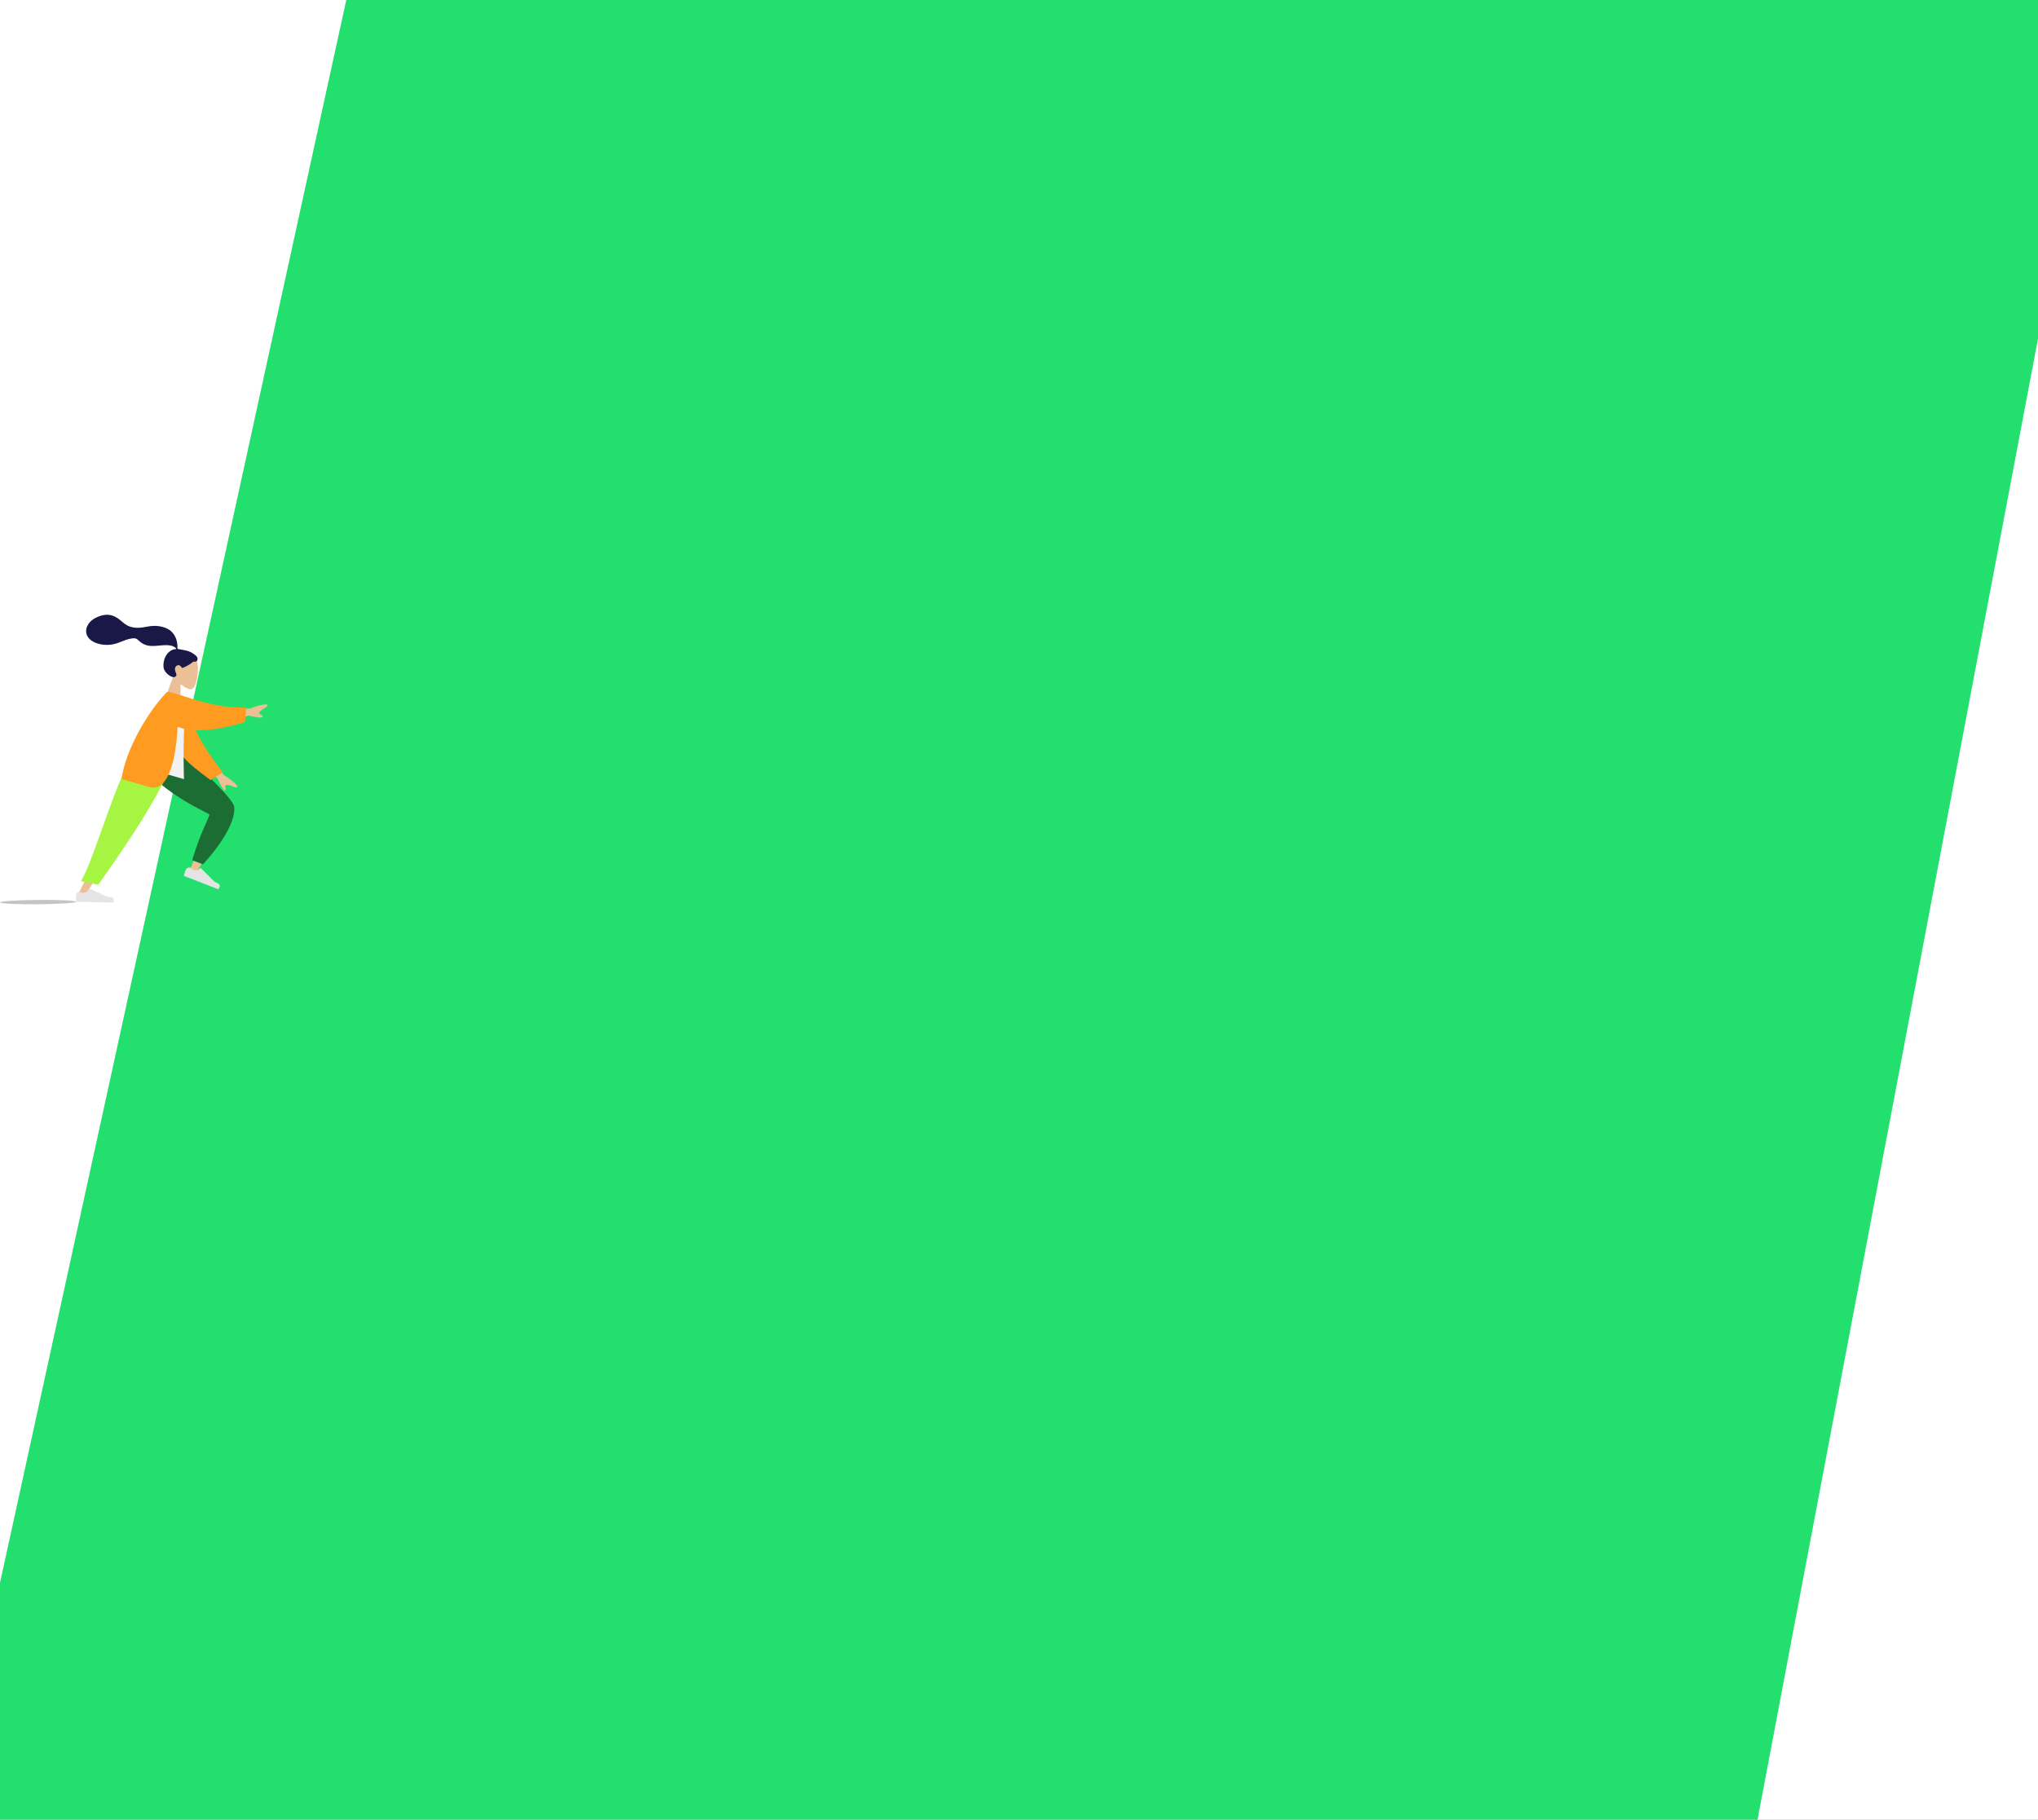 <svg width="1440" height="1286" viewBox="0 0 1440 1286" fill="none" xmlns="http://www.w3.org/2000/svg">
<rect x="0" y="0" width="1440" height="1286" fill="#808080" stroke="none"/>
<g clip-path="url(#clip0)">
<rect width="1440" height="1286" fill="white"/>
<path d="M385.173 -640L-133.639 1731.87L-166 1818L1146.69 1785.64L1606 -640H385.173Z" fill="#23E06E" stroke="#23E06E"/>
<path fill-rule="evenodd" clip-rule="evenodd" d="M127.57 483.483C130.496 485.883 133.509 487.272 135.04 487.103C138.879 486.678 141.156 473.124 139.055 467.348C136.953 461.573 122.556 457.112 120.301 467.631C119.518 471.281 120.592 474.794 122.488 477.808L115.681 496.34L127.547 498.05L127.57 483.483Z" fill="#ECC096"/>
<path fill-rule="evenodd" clip-rule="evenodd" d="M133.17 460.193C131.643 459.71 127.457 458.926 126.68 458.814C126.184 458.742 125.63 458.779 125.401 458.279C125.214 457.869 125.392 457.248 125.382 456.803C125.371 456.286 125.323 455.77 125.274 455.256C125.135 453.791 124.811 452.37 124.269 451.002C123.253 448.435 121.534 446.292 119.184 444.85C116.589 443.258 113.499 442.533 110.49 442.347C107.27 442.147 104.239 442.787 101.092 443.347C98.094 443.88 95.041 443.82 92.112 442.927C89.16 442.026 87.114 440.055 84.79 438.129C82.412 436.158 79.583 434.685 76.468 434.481C73.561 434.29 70.74 435.101 68.136 436.351C65.699 437.52 63.608 439.049 62.213 441.423C60.711 443.976 60.288 446.956 61.78 449.619C63.943 453.479 68.748 455.089 72.865 455.591C75.246 455.882 77.64 455.783 79.994 455.314C83.133 454.689 85.971 453.272 88.975 452.223C90.384 451.731 91.82 451.367 93.299 451.169C94.735 450.977 96.119 450.993 97.249 452.01C98.445 453.086 99.505 454.126 100.938 454.899C102.313 455.639 103.807 456.158 105.354 456.369C108.364 456.779 111.461 456.265 114.471 456.056C116.925 455.886 119.546 455.741 121.903 456.585C122.887 456.937 124.306 457.575 124.522 458.685C118.204 458.919 114.697 466.217 115.634 472.082C116.139 475.247 121.267 479.601 123.684 478.323C125.215 477.514 124.561 476.068 124.141 475.115C123.335 473.289 123.284 471.086 125.382 470.199C127.191 469.433 128.603 472.074 128.636 472.076C129.1 472.106 133.376 470.429 136.569 467.543C139.236 468.09 139.897 466.368 139.463 464.82C139.028 463.271 135.28 460.86 133.17 460.193Z" fill="#191847"/>
<path fill-rule="evenodd" clip-rule="evenodd" d="M98.097 527.39C98.7 538.808 151.621 573.454 151.915 574.402C152.11 575.034 134.434 613.764 134.434 613.764L139.083 615.686C139.083 615.686 165.822 574.83 164.58 570.394C162.802 564.044 123.83 528.028 123.83 528.028L98.097 527.39Z" fill="#ECC096"/>
<path fill-rule="evenodd" clip-rule="evenodd" d="M135.786 607.907L143.379 610.856C159.875 592.907 166.501 577.956 165.502 570.25C164.504 562.545 124.895 527.956 124.895 527.956L97.548 527.407C97.951 553.83 147.234 574.409 147.876 575.547C148.517 576.686 141.757 587.575 135.786 607.907Z" fill="#1C6D33"/>
<path fill-rule="evenodd" clip-rule="evenodd" d="M134.967 613.617C134.08 612.848 132.718 612.813 131.993 613.733C131.523 614.331 131.073 614.974 130.89 615.448C130.439 616.617 129.963 619.011 129.963 619.011C131.313 619.535 154.238 628.44 154.238 628.44C154.238 628.44 156.394 625.666 154.452 624.624C152.51 623.581 151.239 622.856 151.239 622.856L142.295 613.818C141.897 613.416 141.248 613.423 140.86 613.832L139.836 614.915C139.836 614.915 137.608 615.066 136.428 614.607C135.988 614.437 135.459 614.043 134.967 613.617Z" fill="#E4E4E4"/>
<path fill-rule="evenodd" clip-rule="evenodd" d="M104.26 527.514L79.227 584.589L54.783 632.776L60.32 632.887L123.027 527.891L104.26 527.514Z" fill="#ECC096"/>
<path fill-rule="evenodd" clip-rule="evenodd" d="M56.87 630.493C55.774 630.075 54.481 630.51 54.113 631.624C53.875 632.346 53.671 633.105 53.661 633.613C53.636 634.866 54.003 637.279 54.003 637.279C55.451 637.308 80.027 637.802 80.027 637.802C80.027 637.802 81.109 634.455 78.929 634.143C76.749 633.83 75.307 633.585 75.307 633.585L63.824 628.165C63.313 627.924 62.705 628.153 62.48 628.671L61.886 630.04C61.886 630.04 59.843 630.947 58.578 630.921C58.108 630.912 57.477 630.725 56.87 630.493Z" fill="#E4E4E4"/>
<path fill-rule="evenodd" clip-rule="evenodd" d="M57.105 622.71L69.361 625.274C79.155 611.423 120.119 554.646 125.022 527.931L97.636 527.38C82.671 546.463 66.459 608.618 57.105 622.71Z" fill="#A7F543"/>
<path fill-rule="evenodd" clip-rule="evenodd" d="M176.578 500.742L156.996 500.933L159.377 509.928L175.772 505.741C182.423 507.245 185.699 507.495 185.6 506.49C185.517 505.643 184.832 505.305 184.202 504.993C183.71 504.75 183.252 504.524 183.136 504.085C182.871 503.084 185.308 501.384 187.689 499.87C190.071 498.356 188.664 497.846 187.75 497.758C184.421 498.105 180.697 499.099 176.578 500.742ZM158.142 547.759L146.205 532.235L140.454 539.549L153.665 550.123C156.467 556.341 158.239 559.108 158.981 558.424C159.608 557.847 159.466 557.097 159.335 556.406C159.234 555.867 159.139 555.365 159.419 555.008C160.059 554.194 162.883 555.118 165.526 556.108C168.168 557.099 167.729 555.668 167.249 554.885C164.969 552.435 161.933 550.06 158.142 547.759Z" fill="#ECC096"/>
<path fill-rule="evenodd" clip-rule="evenodd" d="M131.34 495.432C135.137 513.218 143.659 528.477 157.414 545.757L148.72 551.249C131.475 538.47 122.53 531.183 121.734 515.188C121.534 511.173 124.026 499.282 125.045 492.941L131.34 495.432Z" fill="#FF9B21"/>
<path fill-rule="evenodd" clip-rule="evenodd" d="M93.404 540.039L130.002 550.638C130.002 550.638 128.55 509.112 132.374 494.9C132.504 494.417 131.862 493.313 131.437 493.311C126.78 493.28 122.486 489.733 122.486 489.733C109.769 501.174 101.793 517.485 93.404 540.039Z" fill="#F2F2F2"/>
<path fill-rule="evenodd" clip-rule="evenodd" d="M125.501 513.68C124.116 539.855 118.04 559.85 105.42 556.195L85.906 550.544C88.839 528.817 105.348 502.297 117.119 489.918C117.568 489.445 118.486 488.574 119.932 488.993L125.602 490.635C125.602 490.643 125.603 490.651 125.603 490.66C127.305 491.168 129.166 491.774 131.182 492.431C141.557 495.813 156.024 500.528 173.989 500.012L173.122 510.256C155.523 515.501 138.36 518.542 125.501 513.68Z" fill="#FF9B21"/>
<ellipse cx="26.959" cy="637.512" rx="26.885" ry="1.533" transform="rotate(-0.495 26.959 637.512)" fill="#C4C4C4"/>
</g>
<defs>
<clipPath id="clip0">
<rect width="1440" height="1286" fill="white"/>
</clipPath>
</defs>
</svg>
